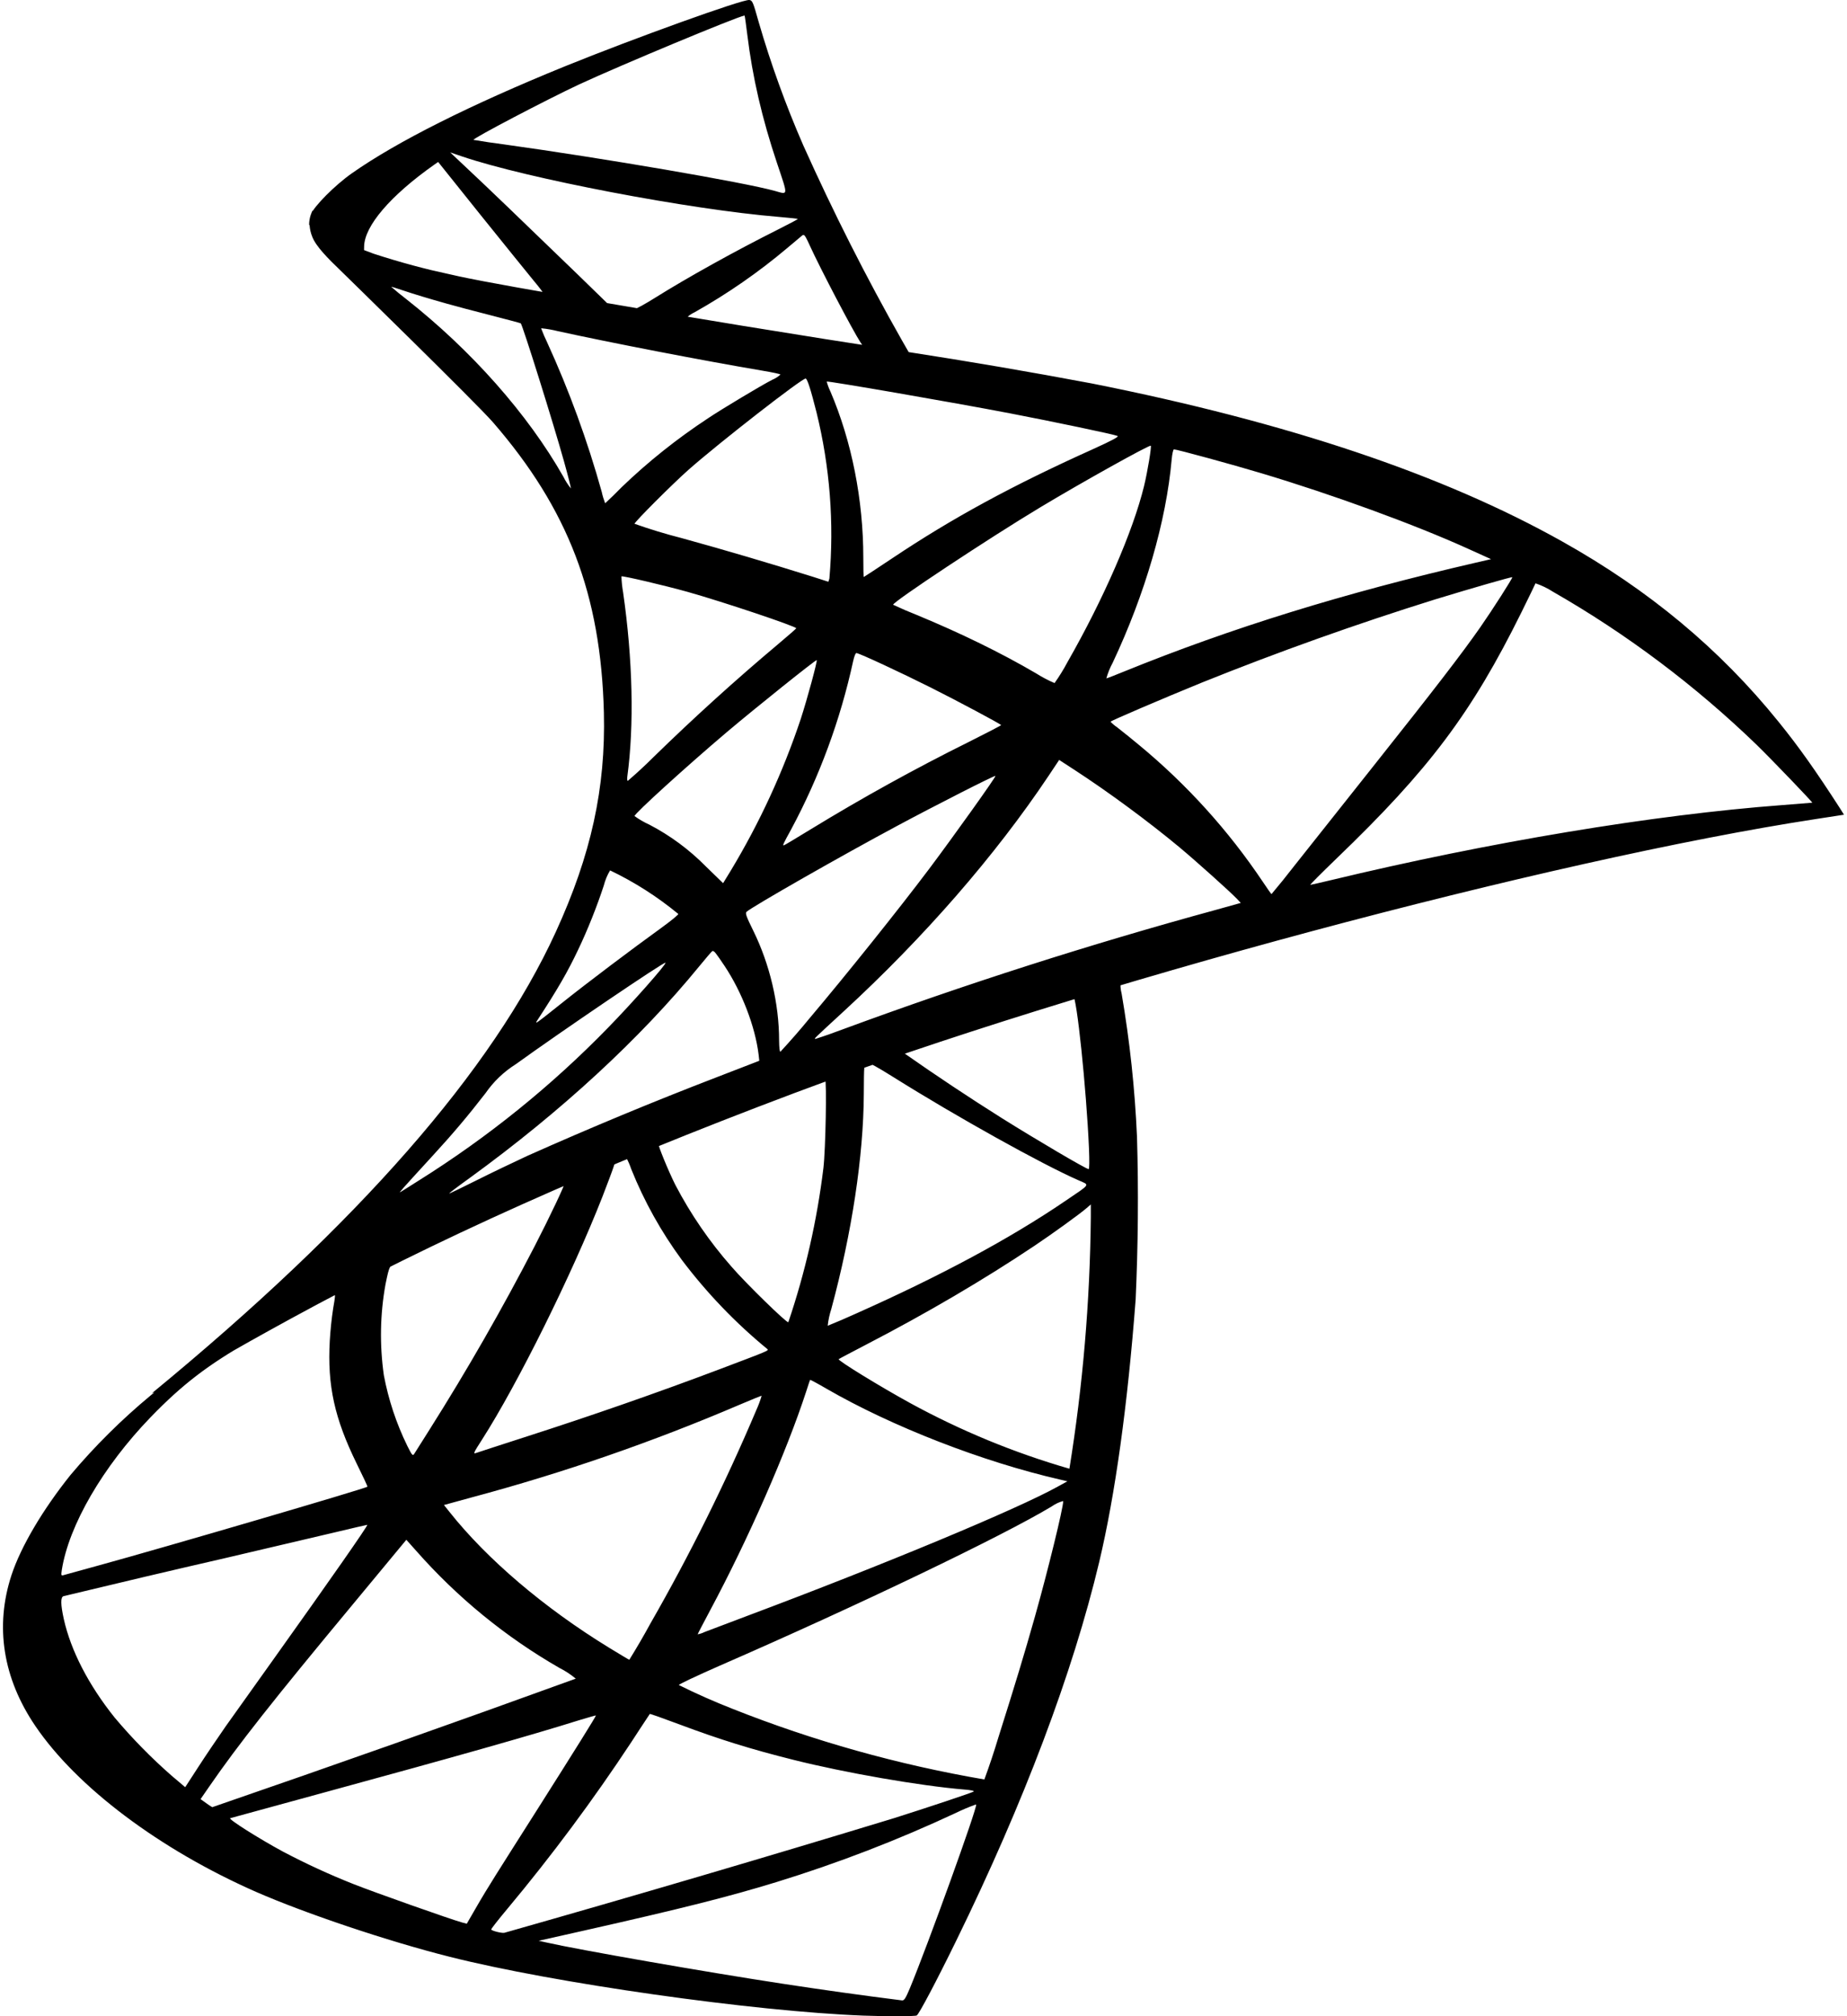 <svg width="22" height="24" viewBox="0 0 22 24" fill="none" xmlns="http://www.w3.org/2000/svg">
<path d="M3.724 2.505C3.724 2.505 3.644 2.632 3.72 2.82C3.766 2.936 3.906 3.076 4.06 3.224C4.06 3.224 5.675 4.8 5.873 5.028C6.768 6.061 7.157 7.078 7.193 8.481C7.215 9.381 7.042 10.173 6.62 11.094C5.864 12.743 4.27 14.562 1.81 16.584L2.17 16.464C2.403 16.291 2.718 16.105 3.462 15.698C5.175 14.762 7.098 13.9 9.461 13.012C12.86 11.735 18.451 10.236 21.633 9.749L21.964 9.698L21.914 9.618C21.622 9.166 21.424 8.887 21.184 8.591C20.487 7.728 19.642 7.024 18.607 6.445C17.185 5.648 15.34 5.029 13.007 4.565C12.279 4.428 11.548 4.303 10.816 4.19C9.506 3.989 8.198 3.776 6.892 3.55C6.467 3.475 5.832 3.369 5.411 3.278C5.086 3.209 4.766 3.123 4.45 3.02C4.182 2.915 3.805 2.813 3.724 2.505ZM4.66 3.414C4.663 3.412 4.723 3.431 4.797 3.456C4.933 3.502 5.113 3.556 5.323 3.615C5.469 3.655 5.63 3.699 5.802 3.742C6.02 3.798 6.201 3.846 6.203 3.849C6.227 3.876 6.594 5.047 6.719 5.496C6.767 5.668 6.803 5.811 6.8 5.814C6.765 5.771 6.735 5.724 6.71 5.674C6.286 4.928 5.613 4.169 4.836 3.558C4.776 3.512 4.717 3.464 4.66 3.414ZM6.45 3.908C6.516 3.914 6.581 3.926 6.645 3.942C7.264 4.078 8.37 4.292 9.08 4.412C9.199 4.432 9.296 4.452 9.296 4.459C9.267 4.485 9.234 4.506 9.198 4.521C9.079 4.581 8.596 4.87 8.435 4.978C8.067 5.22 7.722 5.494 7.405 5.799C7.341 5.865 7.275 5.929 7.208 5.991C7.191 5.946 7.177 5.901 7.167 5.854C6.997 5.245 6.78 4.65 6.517 4.075C6.491 4.021 6.467 3.966 6.446 3.91C6.446 3.909 6.446 3.908 6.45 3.908ZM9.597 4.506C9.617 4.513 9.657 4.636 9.726 4.91C9.885 5.556 9.937 6.224 9.879 6.887L9.867 6.925L9.68 6.865C9.162 6.703 8.641 6.549 8.118 6.405C7.929 6.357 7.742 6.3 7.558 6.235C7.558 6.213 8.007 5.764 8.2 5.593C8.569 5.267 9.562 4.495 9.597 4.506ZM9.847 4.542C9.858 4.532 11.351 4.79 12.029 4.92C12.535 5.017 13.266 5.17 13.31 5.189C13.332 5.197 13.256 5.239 13.013 5.349C12.053 5.781 11.341 6.169 10.633 6.642C10.447 6.766 10.292 6.868 10.289 6.868C10.285 6.868 10.283 6.764 10.283 6.638C10.283 5.948 10.144 5.251 9.892 4.662C9.873 4.623 9.858 4.583 9.847 4.542ZM13.707 5.306C13.718 5.317 13.669 5.612 13.627 5.786C13.495 6.326 13.145 7.13 12.713 7.885C12.668 7.97 12.617 8.052 12.561 8.131C12.485 8.099 12.412 8.06 12.342 8.016C11.92 7.769 11.442 7.536 10.917 7.319C10.823 7.282 10.73 7.242 10.639 7.199C10.615 7.177 11.782 6.404 12.401 6.033C12.896 5.736 13.693 5.292 13.707 5.306ZM13.983 5.349C14.016 5.349 14.678 5.529 15.02 5.632C15.873 5.887 16.857 6.246 17.495 6.536L17.76 6.656L17.573 6.699C16.012 7.059 14.673 7.472 13.385 7.995C13.278 8.039 13.185 8.075 13.178 8.075C13.196 8.011 13.221 7.949 13.253 7.89C13.641 7.067 13.891 6.203 13.956 5.47C13.962 5.403 13.974 5.349 13.983 5.349ZM7.403 6.861C7.413 6.851 7.917 6.969 8.192 7.046C8.605 7.162 9.484 7.456 9.484 7.479C9.484 7.483 9.387 7.568 9.269 7.667C8.758 8.096 8.264 8.544 7.786 9.01C7.687 9.109 7.584 9.204 7.478 9.295C7.471 9.295 7.468 9.272 7.472 9.245C7.555 8.634 7.537 7.85 7.422 7.052C7.411 6.989 7.404 6.926 7.402 6.862L7.403 6.861ZM18.013 6.871C18.02 6.879 17.779 7.256 17.629 7.471C17.409 7.785 17.092 8.197 16.368 9.108L15.414 10.31C15.327 10.423 15.237 10.534 15.145 10.643C15.142 10.643 15.095 10.577 15.042 10.497C14.633 9.887 14.138 9.34 13.572 8.872C13.483 8.798 13.393 8.725 13.302 8.654C13.275 8.636 13.25 8.615 13.228 8.591C13.228 8.581 13.845 8.317 14.316 8.125C15.229 7.758 16.155 7.428 17.094 7.135C17.536 7 18.006 6.865 18.013 6.871ZM18.291 6.944C18.364 6.969 18.433 7.002 18.498 7.044C19.38 7.549 20.195 8.162 20.926 8.868C21.12 9.058 21.593 9.551 21.586 9.555L21.223 9.584C19.693 9.699 17.737 10.024 15.853 10.477C15.725 10.507 15.615 10.533 15.607 10.533C15.6 10.533 15.74 10.393 15.918 10.221C17.025 9.158 17.529 8.487 18.123 7.287C18.211 7.109 18.286 6.954 18.289 6.945H18.291V6.944ZM10.203 7.774C10.254 7.784 10.726 8.004 11.082 8.182C11.407 8.345 11.9 8.608 11.925 8.631C11.928 8.634 11.755 8.724 11.539 8.832C10.898 9.15 10.272 9.496 9.661 9.869C9.486 9.976 9.341 10.063 9.336 10.063C9.321 10.063 9.326 10.05 9.424 9.872C9.762 9.242 10.01 8.568 10.162 7.87C10.176 7.808 10.192 7.77 10.203 7.773V7.774ZM9.728 7.858C9.738 7.868 9.616 8.318 9.538 8.558C9.327 9.189 9.047 9.796 8.703 10.366L8.613 10.513L8.41 10.316C8.212 10.115 7.984 9.946 7.734 9.816C7.672 9.788 7.613 9.754 7.558 9.714C7.558 9.684 8.178 9.121 8.656 8.716C8.999 8.426 9.72 7.849 9.728 7.858ZM12.616 9.046L12.793 9.161C13.2 9.425 13.681 9.78 14.048 10.085C14.254 10.257 14.653 10.615 14.735 10.701L14.779 10.748L14.485 10.83C12.982 11.24 11.497 11.715 10.035 12.254C9.929 12.294 9.823 12.332 9.715 12.366C9.694 12.366 9.673 12.385 10.048 12.04C11.008 11.157 11.855 10.184 12.488 9.238L12.616 9.046ZM11.857 9.236C11.866 9.245 11.365 9.946 11.068 10.342C10.712 10.815 10.078 11.607 9.642 12.122C9.531 12.258 9.415 12.39 9.296 12.519C9.286 12.522 9.281 12.469 9.28 12.386C9.28 11.946 9.168 11.476 8.972 11.078C8.889 10.91 8.875 10.87 8.892 10.854C8.96 10.792 10.019 10.188 10.686 9.831C11.145 9.585 11.849 9.227 11.857 9.236ZM7.267 10.361C7.558 10.5 7.83 10.674 8.079 10.879C8.087 10.884 7.992 10.962 7.869 11.051C7.524 11.3 6.999 11.695 6.696 11.937C6.376 12.192 6.365 12.2 6.401 12.144C6.641 11.777 6.761 11.57 6.887 11.304C7 11.068 7.111 10.788 7.191 10.544C7.208 10.479 7.232 10.418 7.267 10.361ZM8.49 11.321C8.507 11.318 8.53 11.349 8.629 11.496C8.836 11.806 8.995 12.218 9.036 12.554L9.044 12.627L8.547 12.819C7.784 13.112 7.028 13.426 6.281 13.759C6.126 13.831 5.853 13.961 5.674 14.051C5.495 14.141 5.349 14.211 5.349 14.207C5.349 14.203 5.461 14.118 5.599 14.019C6.686 13.229 7.624 12.365 8.331 11.5C8.406 11.408 8.475 11.328 8.484 11.322C8.486 11.321 8.488 11.32 8.49 11.32V11.321ZM7.926 11.461C7.941 11.475 7.525 11.945 7.245 12.231C6.569 12.926 5.811 13.537 4.989 14.052C4.881 14.121 4.783 14.182 4.769 14.19C4.746 14.204 4.777 14.168 5.155 13.756C5.393 13.497 5.575 13.282 5.783 13.013C5.879 12.874 6.002 12.757 6.145 12.667C6.682 12.279 7.912 11.446 7.926 11.46V11.461ZM8.925 -1.61091e-06C8.845 -0.01 7.554 0.455 6.725 0.791C5.602 1.248 4.729 1.685 4.191 2.063C3.991 2.203 3.739 2.456 3.703 2.553C3.689 2.592 3.682 2.634 3.682 2.676L4.17 3.136L5.328 3.506L8.087 4L11.24 4.542L11.272 4.272L11.244 4.267L10.829 4.201L10.744 4.053C10.315 3.297 9.923 2.521 9.567 1.728C9.359 1.251 9.182 0.762 9.037 0.263C8.969 0.02 8.962 0.005 8.925 -1.61091e-06ZM8.864 0.186H8.869C8.872 0.189 8.886 0.291 8.901 0.411C8.963 0.919 9.077 1.411 9.255 1.941C9.389 2.341 9.391 2.318 9.231 2.273C8.861 2.17 7.199 1.885 5.997 1.718C5.878 1.703 5.759 1.685 5.64 1.665C5.625 1.65 6.507 1.188 6.898 1.005C7.399 0.773 8.765 0.205 8.864 0.186ZM5.362 1.814L5.503 1.862C6.275 2.124 8.209 2.494 9.278 2.582C9.398 2.592 9.5 2.603 9.503 2.606C9.506 2.609 9.403 2.664 9.275 2.728C8.76 2.986 8.192 3.301 7.799 3.547C7.684 3.619 7.579 3.677 7.564 3.676C7.507 3.668 7.451 3.659 7.394 3.649L7.25 3.626L6.885 3.271C6.244 2.651 5.744 2.171 5.55 1.991L5.362 1.814ZM5.219 1.928L5.73 2.566C6.012 2.916 6.294 3.265 6.356 3.34C6.419 3.415 6.467 3.478 6.464 3.48C6.45 3.491 5.724 3.35 5.339 3.261C5.068 3.203 4.8 3.133 4.536 3.049L4.336 2.985L4.337 2.936C4.34 2.691 4.649 2.329 5.173 1.96L5.219 1.928ZM9.571 2.797C9.586 2.798 9.603 2.829 9.648 2.928C9.772 3.2 10.158 3.936 10.251 4.078C10.281 4.125 10.331 4.128 9.818 4.045C8.588 3.847 8.189 3.78 8.189 3.772C8.214 3.75 8.242 3.732 8.272 3.718C8.664 3.498 9.035 3.241 9.379 2.951L9.554 2.804C9.56 2.799 9.566 2.796 9.571 2.797ZM13.88 11.205L9.072 12.773L4.892 14.619L3.722 14.929C3.102 15.515 2.459 16.076 1.794 16.611C1.449 16.897 1.13 17.213 0.841 17.556C0.509 17.97 0.249 18.41 0.137 18.749C-0.063 19.359 0.034 19.977 0.422 20.547C0.917 21.275 1.902 22.015 3.047 22.519C3.632 22.775 4.617 23.107 5.357 23.293C6.59 23.605 8.971 23.943 10.283 23.993C10.549 24.003 10.903 24.003 10.92 23.991C10.948 23.972 11.153 23.586 11.39 23.101C12.196 21.455 12.779 19.911 13.093 18.593C13.283 17.794 13.431 16.73 13.527 15.468C13.556 14.824 13.562 14.179 13.543 13.534C13.518 12.962 13.457 12.392 13.36 11.828C13.347 11.779 13.343 11.728 13.348 11.678C13.362 11.668 13.407 11.653 13.998 11.481L13.88 11.205ZM12.78 11.85C12.825 11.85 12.94 12.964 12.971 13.67C12.977 13.821 12.976 13.917 12.967 13.917C12.939 13.917 12.352 13.572 11.935 13.311C11.541 13.063 11.154 12.806 10.773 12.539C10.738 12.511 10.742 12.51 11.039 12.408C11.544 12.234 12.743 11.85 12.781 11.85H12.78ZM10.332 12.653C10.362 12.653 10.447 12.7 10.647 12.825C11.397 13.295 12.413 13.86 12.847 14.05C12.983 14.11 12.998 14.086 12.687 14.297C12.025 14.747 11.201 15.189 10.19 15.639C10.081 15.689 9.97 15.736 9.859 15.781C9.866 15.713 9.881 15.646 9.902 15.581C10.147 14.676 10.285 13.761 10.289 13.027C10.291 12.665 10.291 12.663 10.326 12.654H10.332V12.653ZM9.828 12.846C9.849 12.868 9.834 13.68 9.808 13.902C9.732 14.527 9.592 15.143 9.39 15.739C9.376 15.756 8.879 15.271 8.714 15.079C8.453 14.783 8.228 14.456 8.045 14.106C7.963 13.944 7.831 13.622 7.843 13.613C7.899 13.573 9.814 12.833 9.828 12.846ZM7.453 13.782C7.457 13.782 7.461 13.783 7.463 13.786C7.485 13.828 7.504 13.872 7.519 13.917C7.673 14.301 7.876 14.664 8.121 14.997C8.417 15.389 8.758 15.745 9.138 16.057C9.161 16.077 9.168 16.073 8.576 16.297C7.818 16.583 7.053 16.849 6.282 17.097C5.955 17.203 5.678 17.292 5.667 17.297C5.634 17.308 5.644 17.288 5.74 17.139C6.167 16.473 6.813 15.169 7.175 14.247C7.237 14.087 7.297 13.927 7.308 13.891C7.323 13.839 7.339 13.821 7.388 13.799C7.408 13.789 7.43 13.783 7.453 13.782ZM6.725 14.082C6.735 14.091 6.551 14.48 6.369 14.833C5.983 15.579 5.565 16.308 5.116 17.018L4.934 17.306C4.916 17.333 4.908 17.324 4.852 17.212C4.721 16.945 4.627 16.662 4.572 16.37C4.521 16.01 4.527 15.645 4.592 15.287C4.639 15.06 4.637 15.065 4.744 15.011C5.206 14.774 6.71 14.069 6.725 14.082ZM12.993 14.337V14.491C12.983 15.493 12.898 16.493 12.738 17.483C12.079 17.293 11.442 17.03 10.84 16.701C10.486 16.507 9.975 16.194 9.99 16.179C9.993 16.175 10.144 16.096 10.324 16.002C11.038 15.632 11.719 15.232 12.312 14.836C12.534 14.688 12.867 14.447 12.941 14.382L12.993 14.337ZM3.981 15.41C3.996 15.41 3.992 15.438 3.969 15.571C3.949 15.7 3.936 15.83 3.928 15.961C3.898 16.493 3.985 16.885 4.248 17.421C4.322 17.571 4.38 17.695 4.377 17.697C4.35 17.72 1.947 18.423 1.191 18.63L0.756 18.75C0.729 18.758 0.727 18.752 0.736 18.69C0.819 18.157 1.226 17.458 1.794 16.87C2.172 16.48 2.474 16.248 2.989 15.955C3.316 15.767 3.647 15.586 3.981 15.41ZM9.65 16.425C9.652 16.423 9.741 16.47 9.847 16.532C10.624 16.981 11.707 17.402 12.63 17.613L12.714 17.633L12.599 17.696C12.117 17.964 10.528 18.625 8.905 19.233C8.734 19.297 8.563 19.362 8.392 19.427C8.366 19.44 8.338 19.449 8.31 19.454C8.31 19.45 8.377 19.322 8.459 19.168C8.915 18.316 9.369 17.281 9.603 16.563C9.626 16.49 9.647 16.428 9.65 16.425ZM9.072 16.615C9.055 16.673 9.034 16.729 9.009 16.784C8.64 17.655 8.219 18.503 7.748 19.324C7.668 19.471 7.584 19.615 7.496 19.757C7.491 19.757 7.382 19.691 7.252 19.612C6.482 19.14 5.8 18.56 5.352 17.995L5.288 17.915L5.62 17.824C6.708 17.533 7.774 17.164 8.81 16.721C8.952 16.661 9.07 16.612 9.072 16.615ZM12.662 17.868C12.663 17.868 12.664 17.869 12.664 17.871C12.664 17.951 12.481 18.699 12.328 19.241C12.2 19.694 12.092 20.049 11.893 20.678C11.842 20.848 11.786 21.016 11.725 21.182C10.698 21.006 9.693 20.725 8.725 20.341C8.508 20.256 8.295 20.162 8.086 20.058C8.08 20.051 8.299 19.948 8.572 19.828C10.227 19.107 11.941 18.285 12.527 17.932C12.568 17.903 12.614 17.881 12.662 17.868ZM4.375 18.151C4.384 18.16 3.921 18.822 3.275 19.727L2.688 20.55C2.591 20.689 2.443 20.908 2.359 21.038L2.206 21.274L2.044 21.137C1.801 20.924 1.575 20.694 1.367 20.447C1.055 20.058 0.844 19.649 0.76 19.273C0.722 19.099 0.72 19.011 0.757 19C1.401 18.845 2.045 18.693 2.691 18.545L3.991 18.24C4.2 18.19 4.373 18.15 4.375 18.151ZM4.84 18.329L4.957 18.46C5.446 19.015 6.022 19.486 6.663 19.854C6.733 19.889 6.798 19.932 6.858 19.982C5.419 20.504 3.975 21.014 2.528 21.512C2.503 21.497 2.479 21.481 2.456 21.464L2.389 21.416L2.494 21.264C2.834 20.771 3.262 20.229 4.199 19.102L4.84 18.329ZM7.74 20.402C7.743 20.399 7.905 20.456 8.102 20.53C8.575 20.707 8.946 20.822 9.449 20.948C10.066 21.103 10.959 21.258 11.487 21.302C11.567 21.308 11.609 21.318 11.597 21.326C11.572 21.342 11.037 21.52 10.644 21.644C9.103 22.113 7.558 22.567 6.008 23.007C5.973 23.014 5.851 22.982 5.851 22.967C5.851 22.958 5.938 22.848 6.044 22.721C6.573 22.088 7.066 21.425 7.52 20.737C7.593 20.625 7.666 20.513 7.74 20.402ZM7.098 20.42C7.103 20.425 6.845 20.838 6.392 21.552C6.2 21.853 5.983 22.197 5.909 22.314C5.834 22.432 5.725 22.612 5.667 22.714L5.56 22.899L5.506 22.885C5.376 22.85 4.457 22.525 4.215 22.429C3.926 22.315 3.644 22.185 3.369 22.04C3.08 21.884 2.714 21.652 2.742 21.643L3.847 21.341C5.439 20.907 6.32 20.658 6.897 20.477C7.006 20.444 7.097 20.418 7.098 20.42ZM11.621 21.481H11.627C11.642 21.519 11.052 23.151 10.837 23.669C10.788 23.785 10.771 23.814 10.745 23.812C10.267 23.752 9.789 23.685 9.312 23.612C8.406 23.474 6.889 23.209 6.506 23.122L6.417 23.102L6.96 22.98C8.124 22.718 8.683 22.577 9.25 22.403C9.981 22.178 10.695 21.903 11.388 21.579C11.464 21.542 11.542 21.509 11.621 21.481Z" fill="black"/>
</svg>

